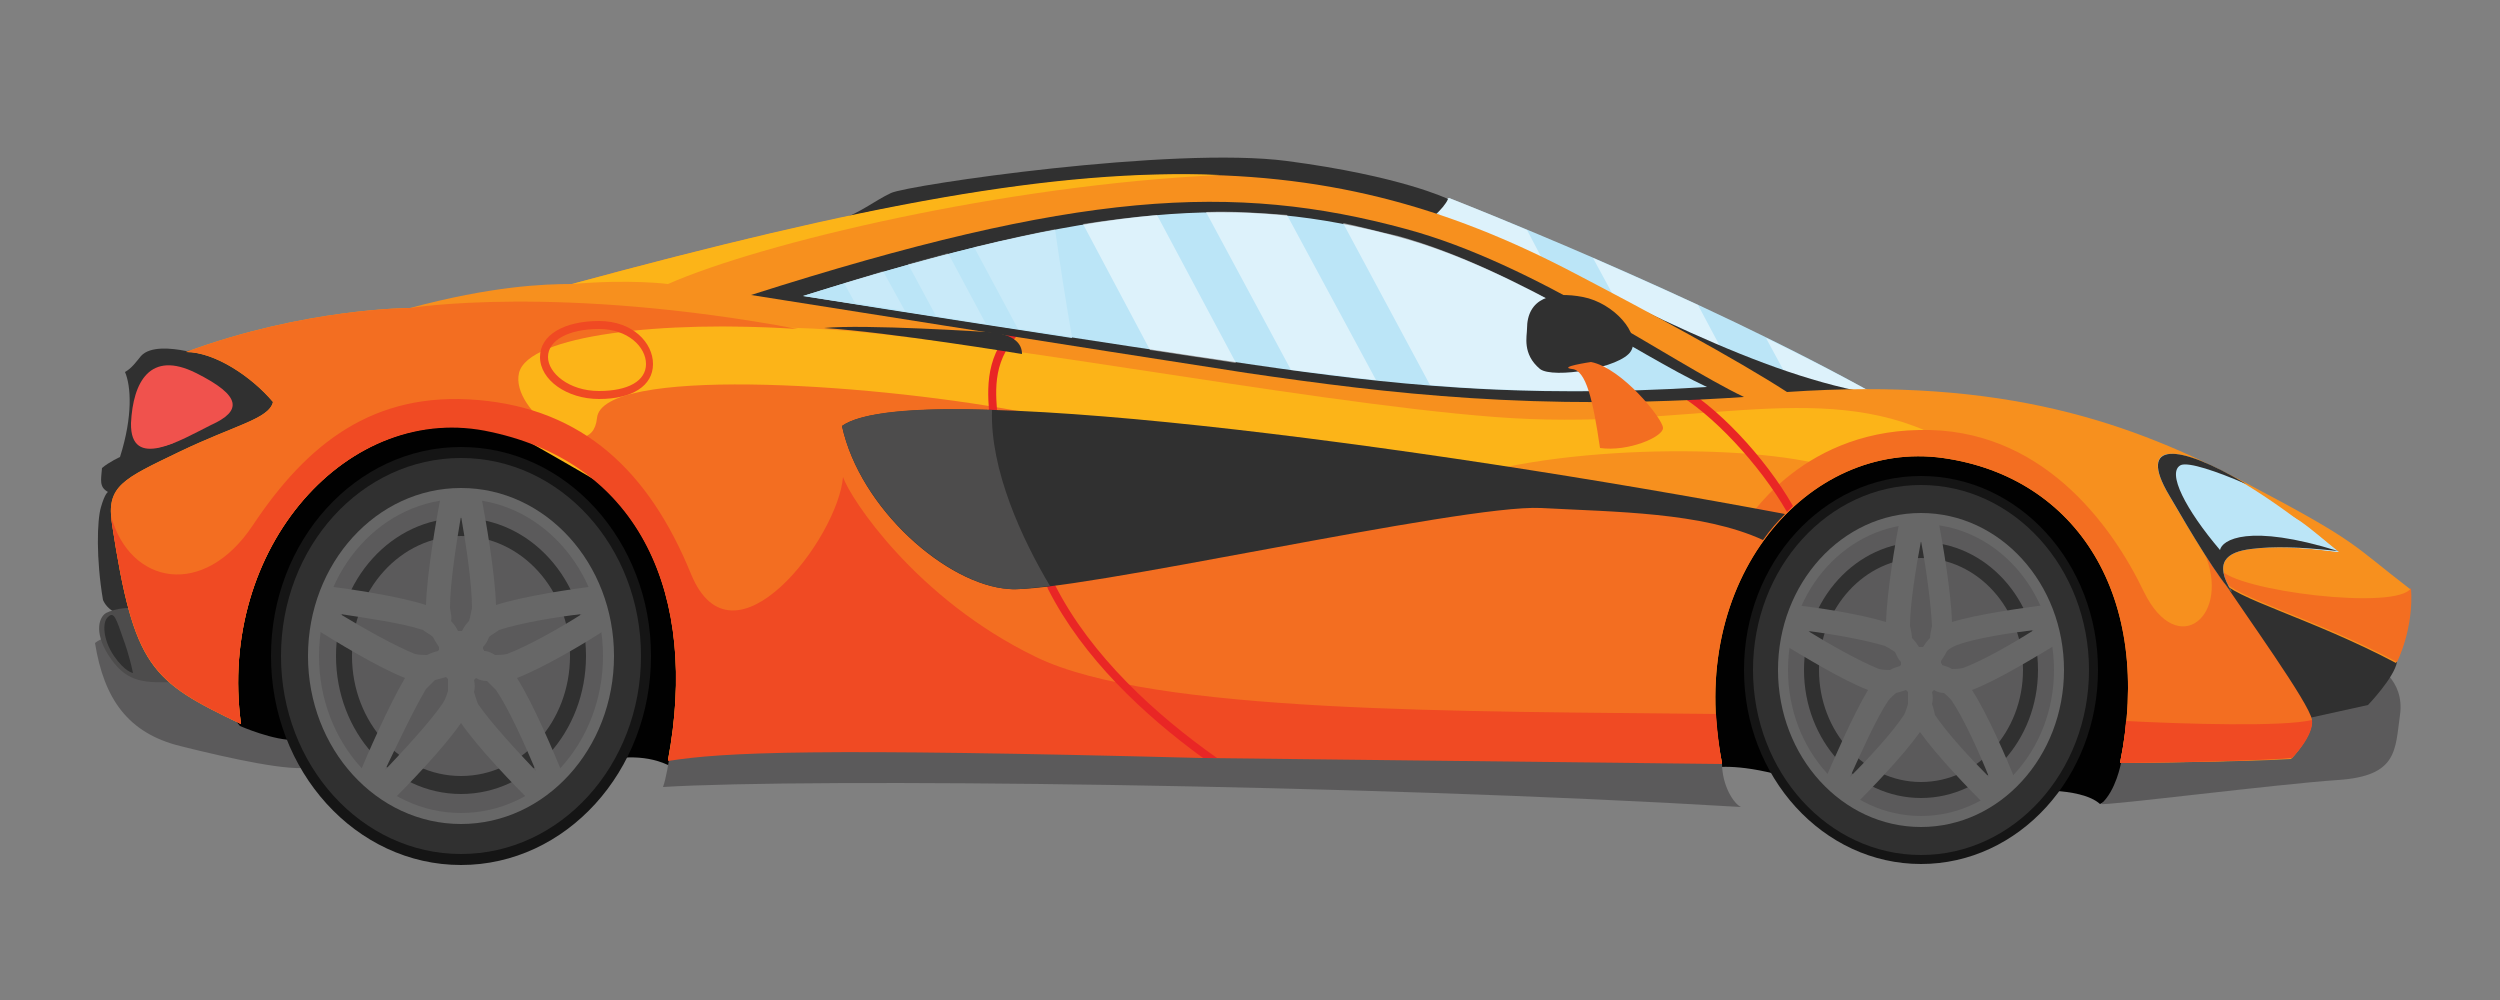 <?xml version="1.0" encoding="utf-8"?>
<!-- Generator: Adobe Illustrator 18.0.0, SVG Export Plug-In . SVG Version: 6.00 Build 0)  -->
<!DOCTYPE svg PUBLIC "-//W3C//DTD SVG 1.1//EN" "http://www.w3.org/Graphics/SVG/1.1/DTD/svg11.dtd">
<svg version="1.1" id="Layer_1" xmlns="http://www.w3.org/2000/svg" xmlns:xlink="http://www.w3.org/1999/xlink" x="0px" y="0px"
	 viewBox="0 0 250 100" enable-background="new 0 0 250 100" xml:space="preserve">
<rect x="0" y="0" width="250" height="100" fill="#808080" stroke="none"/>
<g>
	<g>
		<path fill="#010101" d="M210,80.4c-2-1.8-7.8-1.3-7.8-1.3l-23.9-1.5c-4.6-1.3-7.2-0.9-7.2-0.7c0,0.2-103.9-0.2-103.9-0.2
			c-4.8-2.6-11.2,0.9-11.2,0.9l-26.3-3.8l-3.4,1.4c0,0-3.8-2.5-4.4-2.6c-0.6-0.1-1.9-9.2-2-8.8c-0.1,0.4,8.9-17,8.9-17l13.8-7.1
			l18.7,3l9.2,18.8l14,9.6l85.2,0.9l-2.3-16.2l21.8-14.1l23,10.7l5.3,19.6l-5.5,7.4L210,80.4z"/>
		<path fill="#BBE5F7" d="M188,39.7c-18.1-10.2-43.1-19.9-43.1-19.9s-3.7,1.6-4,1.6s35.5,16.9,35.5,16.9L188,39.7z"/>
		<g opacity="0.5">
			<path fill="#FFFFFF" d="M188,39.7l-8.8-1.1l-2.6-4.8C180.5,35.7,184.4,37.7,188,39.7z"/>
			<path fill="#FFFFFF" d="M143.4,20.4c0.8-0.3,1.5-0.6,1.5-0.6s3.1,1.2,7.8,3.2l2.9,5.5c-4.1-1.9-7.9-3.7-10.6-5L143.4,20.4z"/>
			<path fill="#FFFFFF" d="M159.3,25.8c3.2,1.4,6.8,3,10.5,4.7l3.3,6.2c-2.6-1.2-6.5-3.1-10.6-5L159.3,25.8z"/>
		</g>
		<g>
			<path fill="#5B5A5B" d="M228.7,71.5c2.2-2.4,4.6-1.6,6.2-3.1c1.6-1.6,1.5-2.2,2.1-2.1c0.6,0.1,3.5,1.7,3,5.2
				c-0.5,3.5-0.2,6.1-6.2,6.5c-6,0.4-23.3,2.6-23.7,2.4c1.5-1.3,2-4.1,2-4.1l11.7-4L228.7,71.5z"/>
			<path fill="#5B5A5B" d="M172.2,76.3c0,2.3,1.2,4.1,1.9,4.4c-38.2-2.3-93.3-2.9-107.8-2c0.3-0.8,0.6-2.7,0.6-2.7l7.4-2.8
				L172.2,76.3z"/>
			<path fill="#5B5A5B" d="M12.5,63.3c-2.1,0.2-3,1-3,1c0.9,5.6,3.3,9,8.5,10.3c5.2,1.3,11.2,2.6,13,2.1c1.8-0.5-1.4-2.7-1.4-2.7
				c-2.2,0.1-5.6-1.4-5.6-1.4l-4.6-5.7L12.5,63.3z"/>
		</g>
		<g>
			<path fill="#303030" d="M83.4,22.2c2.5-0.8,4-2.1,5.7-2.9c1.7-0.8,28.2-4.7,39.6-3.2c11.4,1.5,16.1,3.8,16.1,3.8
				c-0.4,1-2.2,2.4-2.2,2.4l6.1,1c17.4,8.7,29.5,15.2,41.5,16.5l-14.1,2l-21.4-13.5l-15.4-6.5l-22.1-1.9L83.4,22.2z"/>
			<path fill="#303030" d="M239.7,66.2c-0.3,1.6-2.9,4.3-2.9,4.3L230,72l-10.2-15.6L239.7,66.2z"/>
		</g>
		<path fill="#303030" d="M14.4,61.7c-2.7,0.1-3.7-0.8-4.1-1.7c-0.7-4.1-0.6-8-0.2-9.3c0.4-1.4,0.7-1.5,0.7-1.5
			c-0.9-0.5-0.7-1.2-0.6-2.4c0.7-0.6,1.8-1.1,1.8-1.1c1.3-4.1,1.1-7.1,0.5-8.5c0.7-0.4,1.1-1,1.6-1.6c0.9-1,3-0.8,4.5-0.5l2.7-0.2
			l7.5,5c0,0-1.8,2.3-1.8,2.3c0,0-15.1,7.9-15.1,7.9L14.4,61.7z"/>
		<g>
			<path fill="#4D4C4C" d="M17.7,68.2c-3.2,0.1-4.9,0.1-6.6-2.3c-1.7-2.4-1.3-4.1-0.5-4.6c0.8-0.4,2.7-0.9,5.1,0
				C18.1,62.2,17.7,68.2,17.7,68.2z"/>
			<path fill="#303030" d="M12.4,64.1c-0.8-2.3-1-3-1.6-2.4c-0.6,0.5-0.5,2.3,0.6,3.9c1.1,1.6,1.9,1.7,1.9,1.7
				C12.9,65.4,12.4,64.1,12.4,64.1z"/>
		</g>
	</g>
	<g>
		<g class="wheel">
			<ellipse fill="#151515" cx="192.1" cy="67" rx="17.7" ry="19.4"/>
			<ellipse fill="#303030" cx="192.1" cy="67" rx="16.8" ry="18.5"/>
			<ellipse fill="#676767" cx="192.1" cy="67" rx="14.3" ry="15.7"/>
			<ellipse fill="#5B5A5B" cx="192.1" cy="67" rx="13.3" ry="14.6"/>
			<ellipse fill="#303030" cx="192.1" cy="67" rx="11.7" ry="12.8"/>
			<ellipse fill="#5B5A5B" cx="192.1" cy="67" rx="10.2" ry="11.2"/>
			<path fill="#676767" d="M178.3,64.4c2,1.2,5.9,3.6,8.5,4.6c-1.5,2.5-3.4,6.9-4.4,9.2c0.9,0.9,1.9,1.8,3,2.4
				c1.7-1.7,4.9-5,6.6-7.4c1.7,2.4,4.9,5.7,6.6,7.4c1.1-0.7,2.1-1.5,3-2.4c-0.9-2.3-2.8-6.7-4.4-9.2c2.6-1,6.5-3.4,8.5-4.6
				c-0.2-1.4-0.6-2.7-1.2-3.9c-2.2,0.3-6.7,0.9-9.3,1.7c-0.1-3-0.9-7.8-1.4-10.3c-0.6-0.1-1.2-0.1-1.9-0.1s-1.3,0.1-1.9,0.1
				c-0.5,2.4-1.3,7.3-1.4,10.3c-2.6-0.8-7.1-1.5-9.3-1.7C179,61.7,178.6,63,178.3,64.4z M196.3,66.8c-0.5,0.1-0.8,0.1-1.1,0.1
				c-0.3-0.2-0.7-0.3-1-0.4c0-0.1,0-0.1-0.1-0.2c0-0.1,0-0.1,0-0.2c0.2-0.3,0.4-0.6,0.6-1c0.2-0.2,0.5-0.4,1-0.6
				c1.9-0.7,5.3-1.2,7.7-1.5C201.2,64.4,198.2,66.1,196.3,66.8z M193.2,70.4c0.1-0.4,0.1-0.8,0-1.2c0,0,0.1-0.1,0.1-0.1
				c0,0,0.1-0.1,0.1-0.1c0.3,0.2,0.7,0.3,1,0.3c0.2,0.2,0.5,0.4,0.8,0.8c1.2,1.8,2.7,5.1,3.7,7.6c-1.8-1.8-4.2-4.4-5.4-6.2
				C193.4,71,193.3,70.7,193.2,70.4z M191,62.6c0-2.2,0.6-5.9,1.1-8.5c0.5,2.6,1,6.3,1.1,8.5c-0.1,0.5-0.2,0.9-0.2,1.2
				c-0.3,0.3-0.5,0.6-0.7,0.9c-0.1,0-0.1,0-0.2,0s-0.1,0-0.2,0c-0.2-0.3-0.4-0.6-0.7-0.9C191.2,63.5,191.1,63.1,191,62.6z
				 M188.8,70.1c0.3-0.4,0.6-0.6,0.8-0.8c0.4-0.1,0.7-0.2,1-0.3c0,0,0.1,0.1,0.1,0.1c0,0,0.1,0.1,0.1,0.1c0,0.4,0,0.8,0,1.2
				c-0.1,0.3-0.2,0.7-0.4,1.1c-1.2,1.8-3.6,4.4-5.4,6.2C186.1,75.3,187.6,71.9,188.8,70.1z M180.8,63.1c2.4,0.3,5.8,0.9,7.7,1.5
				c0.4,0.2,0.7,0.4,1,0.6c0.2,0.4,0.3,0.7,0.6,1c0,0.1,0,0.1,0,0.2c0,0.1,0,0.1-0.1,0.2c-0.3,0.1-0.7,0.2-1,0.4
				c-0.3,0-0.6,0-1.1-0.1C185.9,66.1,182.9,64.4,180.8,63.1z"/>
		</g>
		<g class="wheel">
			<ellipse fill="#151515" cx="46.1" cy="65.6" rx="19" ry="20.9"/>
			<ellipse fill="#303030" cx="46.1" cy="65.6" rx="18" ry="19.8"/>
			<ellipse fill="#676767" cx="46.1" cy="65.6" rx="15.3" ry="16.8"/>
			<ellipse fill="#5B5A5B" cx="46.1" cy="65.6" rx="14.2" ry="15.7"/>
			<ellipse fill="#303030" cx="46.1" cy="65.6" rx="12.5" ry="13.8"/>
			<ellipse fill="#5B5A5B" cx="46.1" cy="65.6" rx="10.9" ry="12"/>
			<path fill="#676767" d="M31.4,62.8c2.1,1.3,6.3,3.9,9.1,5c-1.6,2.7-3.7,7.5-4.7,9.9c1,1,2.1,1.9,3.2,2.6c1.8-1.8,5.3-5.4,7.1-8
				c1.8,2.6,5.3,6.2,7.1,8c1.2-0.7,2.3-1.6,3.2-2.6c-1-2.4-3-7.2-4.7-9.9c2.8-1.1,7-3.6,9.1-5c-0.2-1.5-0.7-2.9-1.2-4.2
				c-2.4,0.3-7.2,1-10,1.9c-0.1-3.2-1-8.4-1.5-11c-0.7-0.1-1.3-0.2-2-0.2c-0.7,0-1.4,0.1-2,0.2c-0.5,2.6-1.4,7.8-1.5,11
				c-2.8-0.9-7.6-1.6-10-1.9C32.1,59.9,31.6,61.3,31.4,62.8z M50.7,65.4c-0.5,0.1-0.9,0.1-1.2,0.1c-0.3-0.2-0.7-0.4-1.1-0.4
				c0-0.1,0-0.1-0.1-0.2c0-0.1,0-0.1,0-0.2c0.3-0.3,0.5-0.7,0.6-1c0.2-0.2,0.6-0.4,1-0.7c2.1-0.7,5.7-1.3,8.3-1.6
				C56,62.8,52.8,64.6,50.7,65.4z M47.4,69.2c0.1-0.4,0.1-0.8,0-1.2c0,0,0.1-0.1,0.1-0.1c0,0,0.1-0.1,0.1-0.1
				c0.3,0.2,0.7,0.3,1.1,0.3c0.2,0.2,0.5,0.5,0.9,0.9c1.3,1.9,2.9,5.5,4,8.1c-1.9-2-4.5-4.8-5.8-6.7C47.6,69.9,47.5,69.5,47.4,69.2z
				 M45,60.8c0-2.4,0.6-6.3,1.1-9.2c0.5,2.8,1.1,6.8,1.1,9.2c-0.1,0.5-0.2,1-0.3,1.3c-0.3,0.3-0.5,0.6-0.7,1c-0.1,0-0.1,0-0.2,0
				c-0.1,0-0.1,0-0.2,0c-0.2-0.4-0.4-0.7-0.7-1C45.2,61.8,45.1,61.4,45,60.8z M42.6,68.9c0.4-0.4,0.7-0.7,0.9-0.9
				c0.4-0.1,0.8-0.2,1.1-0.3c0,0,0.1,0.1,0.1,0.1c0,0,0.1,0.1,0.1,0.1c0,0.4,0,0.8,0,1.2c-0.1,0.3-0.2,0.7-0.5,1.2
				c-1.3,1.9-3.9,4.7-5.8,6.7C39.7,74.5,41.4,70.9,42.6,68.9z M34,61.4c2.6,0.4,6.2,0.9,8.3,1.6c0.4,0.3,0.8,0.5,1,0.7
				c0.2,0.4,0.4,0.7,0.6,1c0,0.1,0,0.1,0,0.2c0,0.1,0,0.1-0.1,0.2c-0.4,0.1-0.7,0.2-1.1,0.4c-0.3,0-0.7,0-1.2-0.1
				C39.5,64.6,36.3,62.8,34,61.4z"/>
		</g>
	</g>
	<g>
		<path fill="#F7901E" d="M212,76.3c3.4-16.6-4.3-28.6-17.7-30.5c-13.5-1.9-25.8,12.2-22.1,30.5l-52-0.6c-38.5-1-47.8-0.6-53.4,0.3
			c3.1-16.5-2.8-29.7-17.7-32.9C34.9,40,21.7,54.7,24.1,72.4c-9-4.3-10.7-5.6-12.9-20c-0.6-3.8,1.1-4.5,6.7-7.2c5.6-2.7,9-3.3,9.4-5
			c-2.1-2.5-5.8-5-8.7-5C30.5,30.8,41,30.8,41,30.8c8.2-2.2,13.4-2.4,16.2-2.4c51.4-13.9,74-14.9,100.4-1c6.9,3.6,16,8.5,21.1,11.8
			c21.9-1.5,34.5,3.1,45.9,9.1c11.4,6,10.4,6,16.4,10.6c0.3,4.1-1.4,7.4-1.4,7.4c-8.5-4.5-16.4-6.5-17.5-8.3
			c2.2,3.4,8.8,12.5,9,14.1c0.1,1.6-2,3.8-2,3.8C224.2,76.2,212,76.3,212,76.3z"/>
		<g>
			<path fill="#FCB418" d="M49.8,34.4l7.5-2.7c0,0,7.4,0.7,22.5,1.1c15.1,0.4,50,7.4,69.7,8.9c19.2,1.5,32.3-4,44.2,1.9
				c-1.8,0.2-3.5,1.1-5.2,1.4c-1.4,0.3-3,0.2-4.3,0.9c-0.4,0.2-0.8,0.5-1.2,0.8c-7.8-2.4-29-2.3-39.2,2c0,0-81.8,1.1-81.9,0.8
				c-0.1-0.3-13.4-7.8-13.4-7.8L49.8,34.4z"/>
			<path fill="#FCB418" d="M122,17.5c-21.6,1-45.9,6.8-55.2,10.9c0,0-3.7-0.5-9.6,0C85.9,20.6,105.6,16.8,122,17.5z"/>
		</g>
		<path fill="#F36E21" d="M239.7,66.2c-8.5-4.5-16.4-6.5-17.5-8.3c2.2,3.4,8.8,12.5,9,14.1c0.1,1.6-2,3.8-2,3.8
			c-5,0.4-17.2,0.5-17.2,0.5c3.4-16.6-4.3-28.6-17.7-30.5c-13.5-1.9-25.8,12.2-22.1,30.5l-52-0.6c-38.5-1-47.8-0.6-53.4,0.3
			c3.1-16.5-2.8-29.7-17.7-32.9C34.9,40,21.7,54.7,24.1,72.4c-9-4.3-10.7-5.6-12.9-20c-0.6-3.8,1.1-4.5,6.7-7.2c5.6-2.7,9-3.3,9.4-5
			c-2.1-2.5-5.8-5-8.7-5C30.5,30.8,41,30.8,41,30.8s14.7-2.4,38.8,2.1c-13.5-0.9-27,0.6-27.9,4.4c-0.9,3.8,7.3,9.5,7.8,4.5
			c0.5-5.1,26.3-3.6,42.1-0.7c15.8,2.9,8,11.2,8,11.2l50.5-2.4l14.2,2.5c0,0,5.3-9.2,17.4-9.4c12.1-0.3,19.2,9.3,22.5,16.2
			c3.4,6.9,8.8,2.3,6-4c0,0,0.1-0.5,1.6,1.7s17.8,4.2,19.1,1.9C241.4,62.9,239.7,66.2,239.7,66.2z"/>
		<g>
			<path fill="#F04A23" d="M231.2,72C231.2,72,231.2,72,231.2,72c0.2,1.6-2,3.8-2,3.8c-5,0.4-17.2,0.5-17.2,0.5
				c0.3-1.4,0.5-2.8,0.6-4.2C218.4,72.4,228.3,72.7,231.2,72z"/>
			<path fill="#F04A23" d="M11.2,52.4c0-0.3-0.1-0.6-0.1-0.8c1.9,6.9,9.3,8.3,14.2,0.9c5.4-8.1,12-13.4,22.5-12.5
				c10.5,0.9,17.1,7.1,21.3,17.4c4.2,10.2,14.7-3.6,15.2-9.7c0.7,2.1,7.3,12.2,19.3,18c11.7,5.7,42.8,5.4,68,5.7
				c0.1,1.6,0.3,3.3,0.6,5l-52-0.6c-38.5-1-47.8-0.6-53.4,0.3c3.1-16.5-2.8-29.7-17.7-32.9C34.9,40,21.7,54.7,24.1,72.4
				C15.1,68.1,13.4,66.7,11.2,52.4z"/>
		</g>
	</g>
	<path fill="#E92625" d="M102.5,31.7c0.1-0.1,0.2-0.1,0.2-0.1l26.6,1.3c1.4,0.1,33.9,3.1,38.4,5.5c3.9,2.1,8.8,7.3,11.6,12.2
		c-0.2,0.2-0.4,0.4-0.6,0.6c-2.7-4.7-7.5-9.9-11.3-12c-4.4-2.3-37.8-5.4-38.1-5.4l-26.4-1.3c-3.5,2.7-3.4,5.9-3.2,8.5
		c0.1,2.1,3.8,12.3,5.8,17.5c3.6,7.1,10.1,13,16.2,17.3l-1.4,0c-5.9-4.3-12-10-15.5-16.9c0,0,0,0,0,0c-0.2-0.6-5.7-15-5.9-17.8
		C98.7,38.3,98.6,34.7,102.5,31.7z"/>
	<g>
		<path fill="#F0524D" d="M13.1,42.3c0.2-4.1,1.9-7.3,6.5-5c4.6,2.3,4.6,3.8,1.5,5.2C18.1,44,13,47.1,13.1,42.3z"/>
		<path fill="#F0524D" d="M17.6,44.2c-1.5,0.6-3,0.9-3.8,0.2c-0.7-2.3,0.5-5.3,1.8-5.6c1.5-0.3,4.7,1,4.6,2.1
			c-0.1,1.1-4.8,2.4-4.8,3.2C15.4,44.5,16.3,44.5,17.6,44.2z"/>
	</g>
	<g>
		<path fill="#303030" d="M75.1,29.5c32.6-10.4,48.2-11.3,65.5-6.6c13,3.5,26.3,13.2,33.8,16.8c-20.9,1.4-35.3-0.3-49.7-2.4
			C110.4,35.1,75.1,29.5,75.1,29.5z"/>
		<path fill="#BBE5F7" d="M80.3,29.6c29.6-9.3,43.8-10.2,59.6-5.9c11.8,3.2,23.9,11.8,30.8,15c-19,1.2-32.1-0.3-45.2-2.2
			C112.4,34.6,80.3,29.6,80.3,29.6z"/>
		<g opacity="0.5">
			<path fill="#FFFFFF" d="M139.8,23.6c6.2,1.7,12.5,4.9,18.1,8l4,7.4c-7,0.2-13.2,0-18.9-0.5l-8.7-16.2
				C136.2,22.7,138,23.2,139.8,23.6z"/>
			<path fill="#FFFFFF" d="M108.3,22.4c2.6-0.4,5.1-0.7,7.4-0.9l7.9,14.8c-2.5-0.4-5.4-0.8-8.6-1.3L108.3,22.4z"/>
			<path fill="#FFFFFF" d="M120.6,21.2c2.8-0.1,5.5,0.1,8.1,0.3l8.9,16.5c-2.9-0.3-5.7-0.7-8.5-1L120.6,21.2z"/>
		</g>
		<path fill="#BBE5F7" d="M107.2,33.8c-13.2-2-26.9-4.2-26.9-4.2c9.9-3.1,18.1-5.3,25.2-6.6C106,26.4,106.6,30.4,107.2,33.8z"/>
		<g opacity="0.2">
			<path fill="#FFFFFF" d="M90.8,26.4c1.4-0.4,2.7-0.7,4-1.1l3.8,7.1c-1.7-0.3-3.4-0.5-5-0.8L90.8,26.4z"/>
			<path fill="#FFFFFF" d="M97.4,24.7c2.9-0.7,5.6-1.3,8.1-1.8c0.5,3.5,1.1,7.4,1.7,10.8c-1.8-0.3-3.6-0.6-5.4-0.8L97.4,24.7z"/>
			<path fill="#FFFFFF" d="M84.4,28.3c1.3-0.4,2.7-0.8,3.9-1.2l2.2,4c-1.9-0.3-3.5-0.6-5-0.8L84.4,28.3z"/>
		</g>
	</g>
	<path fill="#F04A23" d="M54,35.7c0-2.2,2.4-3.6,5.9-3.6c3.4,0,5.4,2.2,5.4,4.3c0,2.2-2.1,3.5-5.4,3.5C56.7,39.9,54,38,54,35.7z
		 M54.8,35.7c0,1.6,2.1,3.4,5.1,3.4c2.9,0,4.7-1,4.7-2.7c0-1.7-1.8-3.5-4.7-3.5C56.9,32.9,54.8,34,54.8,35.7z"/>
	<path fill="#303030" d="M152.7,32.9c0-3.1,2.5-3.8,5.6-3.2c3.1,0.6,5.8,3.7,4.8,5.4c-1,1.7-7.8,2.8-9.1,1.8
		C152.2,35.4,152.7,33.6,152.7,32.9z"/>
	<path fill="#F36E21" d="M159.1,36.2c3.1,0.6,7.2,5.7,7.2,6.6s-3.5,2.4-6.3,2c-0.7-4.8-1.4-7.8-2.8-7.9
		C155.7,36.7,159.1,36.2,159.1,36.2z"/>
	<g>
		<path fill="#BBE5F7" d="M233.8,55.2c-11.6-9.8-21.4-13.3-16.9-5.7c2.2,3.8,5.1,8.5,6.3,9.7c-1.9-3-0.5-4,1.9-4.3
			C227.5,54.6,229.9,54.7,233.8,55.2z"/>
		<path fill="#BBE5F7" d="M219,47.9c1-1.3,6.2,1.3,11,4.2c1.3,0.9,2.5,2,3.9,3.1c-1.8-0.2-3.2-0.4-4.5-0.4l-0.8-0.9
			C222.4,53.9,217.9,49.3,219,47.9z"/>
		<path fill="#303030" d="M225.1,54.9c-2.4,0.3-3.8,1.3-1.9,4.3c-1.2-1.1-4.1-5.9-6.3-9.7c-3.2-5.4,0.9-5.2,7.7-1.1
			c-3-1.3-5.7-2.2-6.5-1.9c-1.5,0.7,0.5,4.5,3.9,8.5c0.2-1,2.8-2.7,11.8,0.1C229.9,54.7,227.5,54.6,225.1,54.9z"/>
	</g>
	<g>
		<path fill="#303030" d="M178.5,51.4c-0.8,0.8-1.5,1.6-2.2,2.6c-6.1-2.8-14.8-2.8-22.2-3.2c-7.9-0.4-47.1,8.6-53.2,8.1
			c-6.2-0.4-14.9-8-16.7-16.3C91,37.7,141.8,44.5,178.5,51.4z"/>
		<path fill="#4D4C4C" d="M84.2,42.6c1.9-1.4,7.4-1.9,15-1.6c-0.2,6,3,12.9,5.8,17.6c-1.9,0.2-3.3,0.4-4.1,0.3
			C94.8,58.5,86,50.9,84.2,42.6z"/>
	</g>
	<path fill="#303030" d="M82.4,32.8c6.4,0.4,19.8,2.6,19.8,2.6c0-2.2-3.5-2.2-3.5-2.2S86.4,32.4,82.4,32.8z"/>
</g>
</svg>
